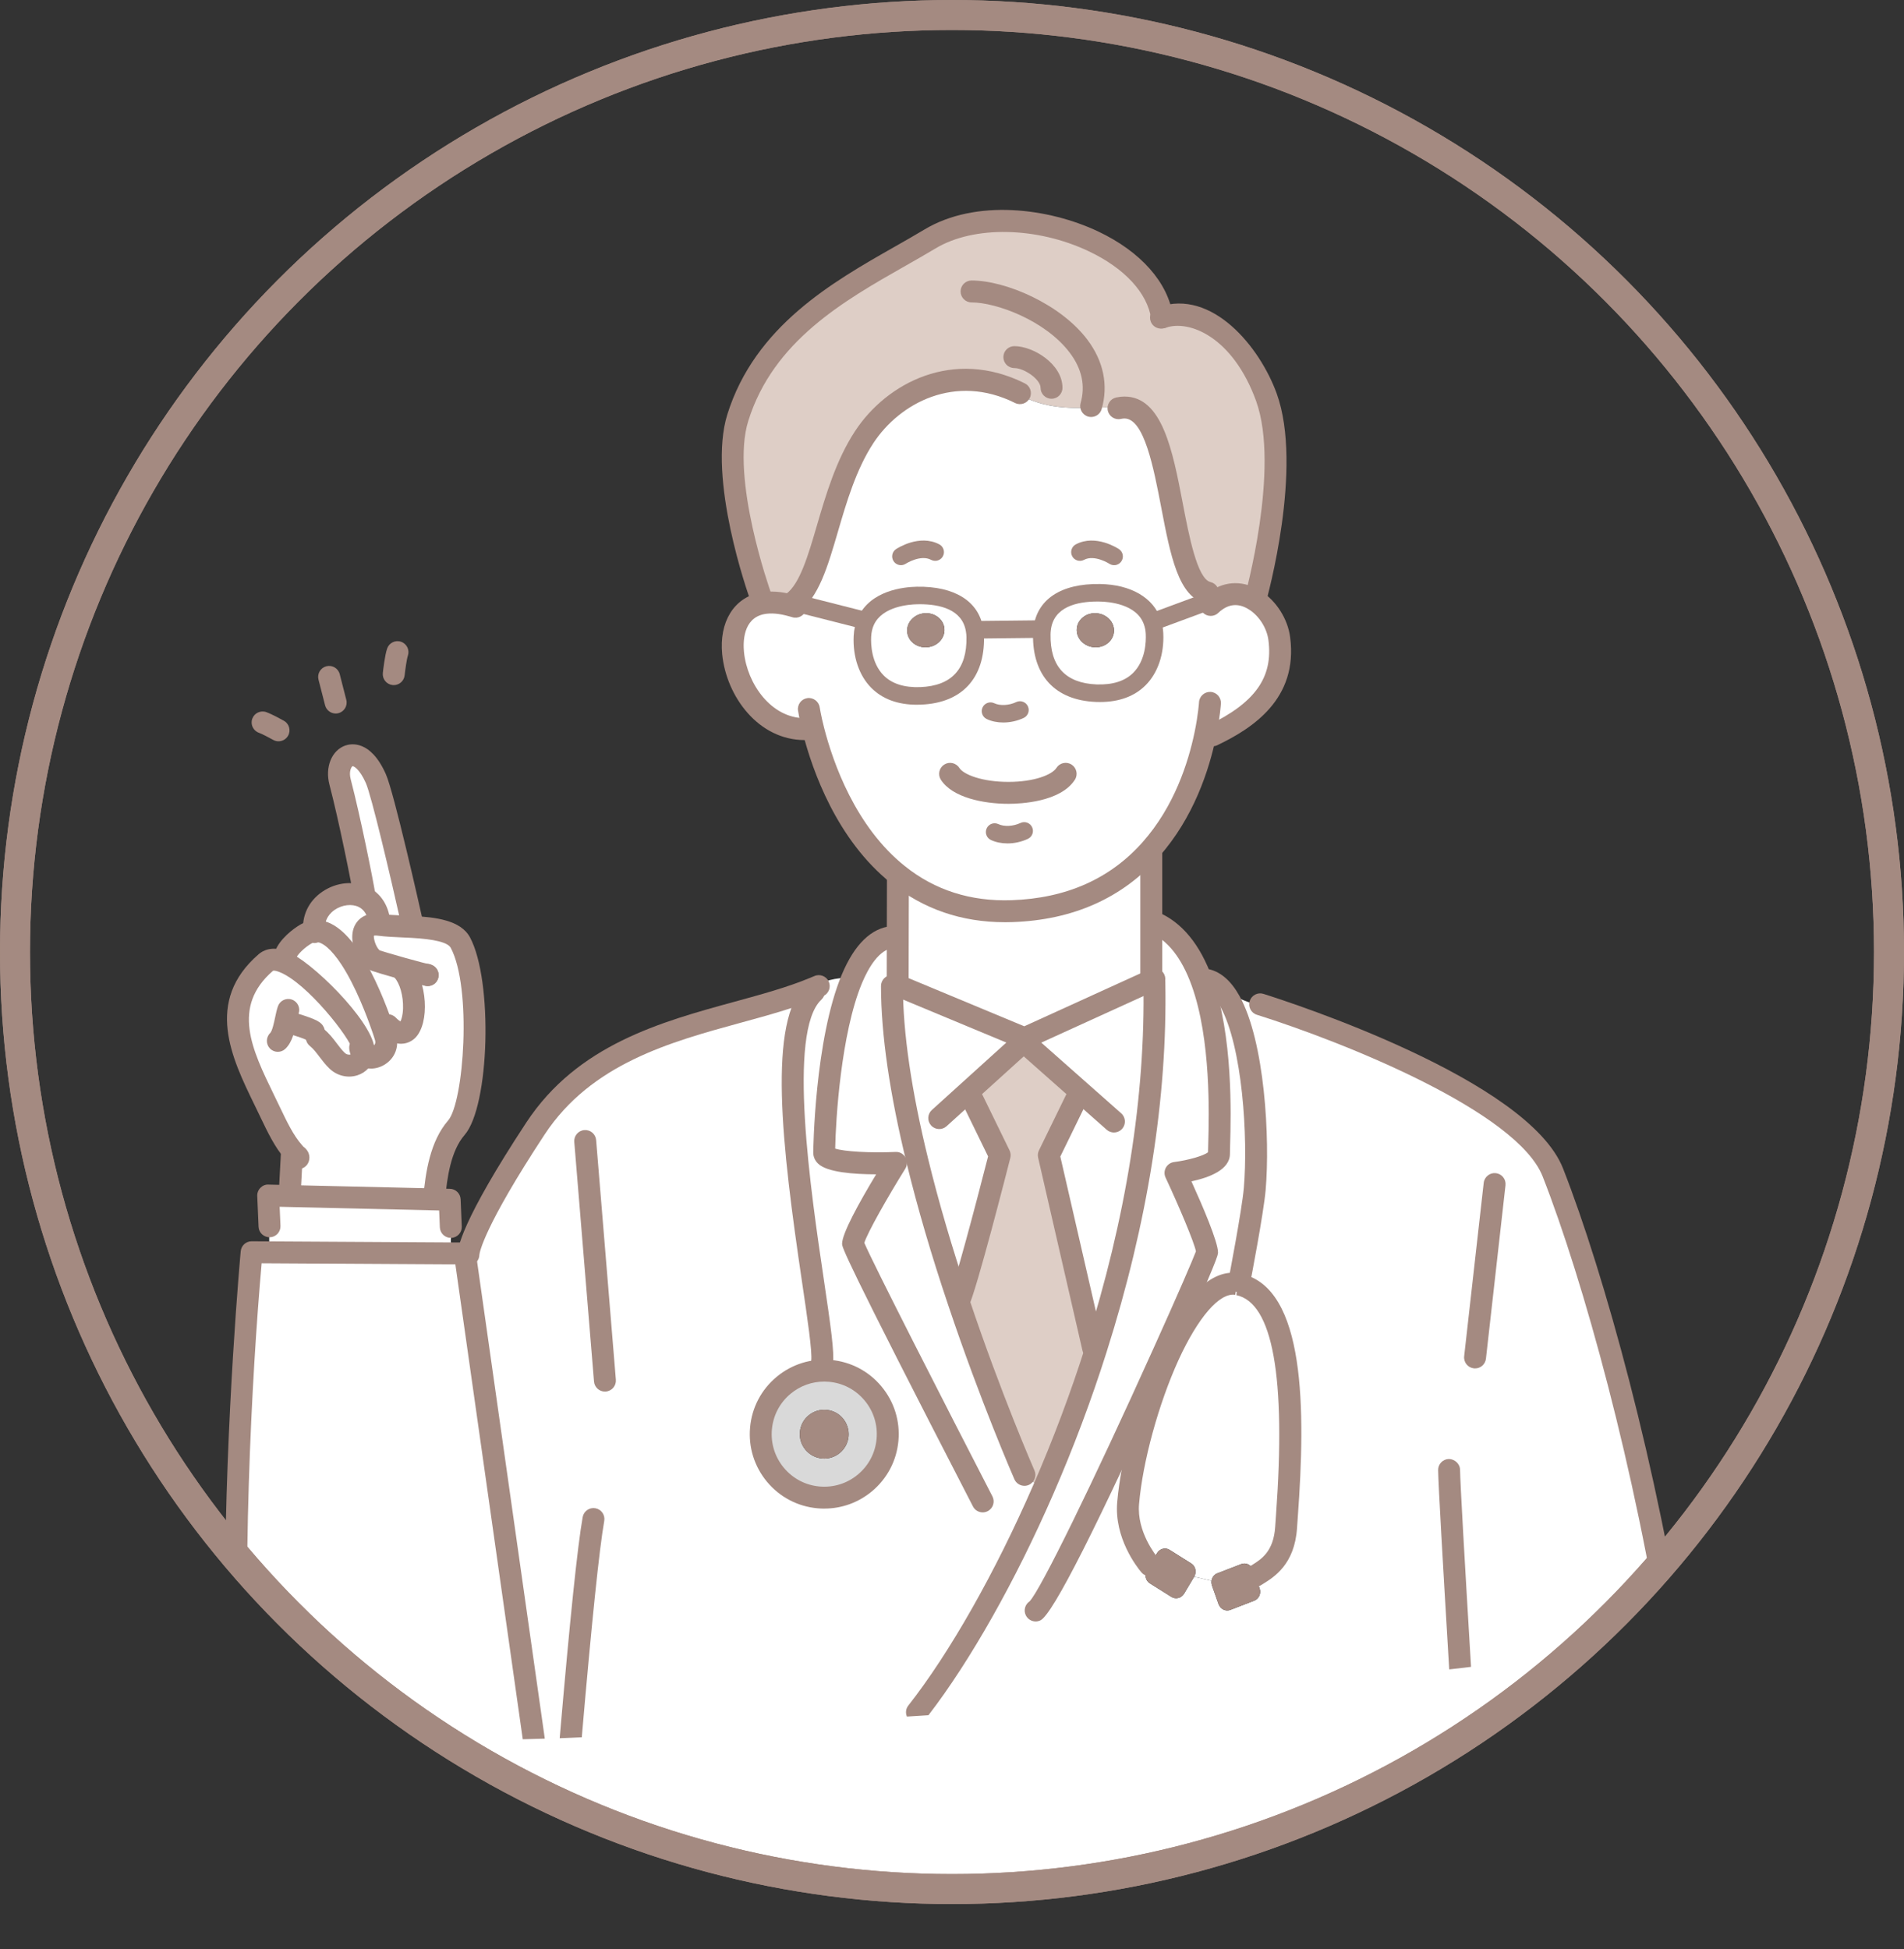 <?xml version="1.0" encoding="UTF-8"?><svg id="_レイヤー_2" xmlns="http://www.w3.org/2000/svg" width="127" height="130" xmlns:xlink="http://www.w3.org/1999/xlink" viewBox="0 0 127 130"><rect x="0" y="0" width="127" height="130" fill="#333333" stroke="none"/><defs><clipPath id="clippath"><circle cx="63.5" cy="63.5" r="62.5" fill="none"/></clipPath></defs><g id="_レイヤー_1-2"><g><g clip-path="url(#clippath)"><rect x="23" y="110" width="86" height="20" fill="#fff"/><g><g><path d="m30.07,81.835l.088.409c-.146.292-.059.801-.059,1.129v.228l-12.146-.07.006-.608v-.456l.059-.222v-.281l-.041-.17-.088-2.053,1.433.035,9.643.222,1.029.023.076,1.813Z" fill="#fff"/><path d="m27.479,61.52l-.012.304c-.795-.041-1.579-.059-2.17-.14h-.018l.018-.234c-.105-.819-.509-1.339-1.029-1.602l.047-.094c-.17-1.076-1.018-5.251-1.631-7.596-.439-1.661,1.199-2.901,2.386-.228.532,1.199,2.409,9.59,2.409,9.59Z" fill="#fff"/><path d="m26.83,64.689c1.316,1.363.965,5.672-.959,3.69l-.409.023c-.404-1.164-1.152-3.058-2.07-4.462l1.216-.263c.135.187.292.333.45.392.246.088,1.035.316,1.795.532l-.023.088Z" fill="#fff"/><path d="m25.298,61.45l-.018.234c-1.374-.187-1.187,1.251-.672,1.994l-1.216.263c-.731-1.117-1.573-1.93-2.438-1.83-.193-1.912,1.965-2.953,3.316-2.263.52.263.924.784,1.029,1.602Z" fill="#fff"/><path d="m20.953,62.111c.866-.099,1.708.713,2.438,1.83.918,1.403,1.667,3.298,2.07,4.462.105.286.181.532.24.713.368,1.158-.942,1.772-1.468,1.222.023-.117.029-.24.012-.38-.14-1.082-3.38-5.07-5.386-5.824l.175-.427c.199-.55.9-1.14,1.392-1.421.175-.099.351-.158.526-.175Z" fill="#fff"/><path d="m19.579,76.841c-.708-.801-1.216-1.959-1.678-2.912-1.526-3.181-3.591-6.772-.17-9.731.275-.24.672-.24,1.129-.064,2.006.754,5.245,4.742,5.386,5.824.018.14.012.263-.012.38.526.55,1.836-.064,1.468-1.222-.059-.181-.135-.427-.24-.713l.409-.023c1.924,1.982,2.275-2.327.959-3.69l.023-.088c-.76-.216-1.55-.444-1.795-.532-.158-.059-.316-.205-.45-.392-.515-.743-.702-2.181.672-1.994h.018c.591.082,1.374.099,2.17.14,1.392.076,2.813.252,3.24,1.047,1.503,2.813,1.093,10.783-.269,12.35-1.018,1.169-1.327,3-1.474,4.702v.076l-9.643-.222v-.111l.146-2.731.111-.094Z" fill="#fff"/><path d="m54.262,48.731l-.585-.099c-4.573,0-6.596-7.637-2.848-8.386.538-.105,1.193-.076,1.976.152l.053-.187h.199l4.514,1.146.187.076c-.135.292-.216.632-.234,1.018-.082,1.76.719,4.093,3.889,3.965,2.631-.105,3.678-1.76,3.637-3.93-.006-.164-.018-.322-.047-.468l.047-.012,4.351-.047.111.006c-.012.105-.023.222-.023.339-.041,2.17,1,3.824,3.637,3.93,3.17.123,3.965-2.205,3.883-3.965-.012-.286-.064-.55-.146-.784l.24-.088,3.655-1.351.298-.111.082.105c.877-.602,1.807-.491,2.573,0,.848.538,1.491,1.544,1.62,2.555.433,3.281-1.661,5.117-4.45,6.45l-.485-.059c-.421,2.029-1.398,5.146-3.631,7.66-1.959,2.216-4.889,3.976-9.269,4.123-3.216.111-5.69-.906-7.59-2.427-3.514-2.801-5.052-7.316-5.643-9.614Z" fill="#fff"/><path d="m77.009,42.269c.082,1.76-.713,4.088-3.883,3.965-2.637-.105-3.678-1.76-3.637-3.93,0-.117.012-.234.023-.339.228-1.971,2.105-2.462,3.86-2.427,1.374.023,3.006.497,3.491,1.947.082.234.135.497.146.784Zm-2.708-.117c.059-.626-.45-1.181-1.135-1.246s-1.286.392-1.339,1.018c-.059.626.45,1.181,1.129,1.246.684.064,1.286-.392,1.345-1.018Z" fill="#fff"/><path d="m65.051,42.486c.041,2.17-1.006,3.824-3.637,3.93-3.17.129-3.971-2.205-3.889-3.965.018-.386.099-.725.234-1.018.579-1.263,2.111-1.69,3.409-1.713,1.713-.035,3.55.439,3.836,2.298.029.146.041.304.047.468Zm-3.193.684c.684-.064,1.187-.62,1.135-1.246-.059-.626-.661-1.082-1.345-1.018s-1.193.62-1.135,1.246.661,1.082,1.345,1.018Z" fill="#fff"/><path d="m46.144,115.47c11.238-.849,22.477-1.473,33.729-2.098,10.03-.558,21.523-3.715,31.932-2.381-1.961-12.979-5.477-25.771-8.223-32.781-2.029-5.199-15.847-10.064-19.525-11.222l-.047.123c-.439-.175-.918-.31-1.374-.538l-.602.205c1.573,2.819,1.959,9.07,1.661,12.532-.135,1.538-1.024,6.146-1.024,6.146l-.047.216c4.608.988,3.351,13.227,3.164,16.198-.141,2.193-1.392,2.819-2.064,3.245l.292.825c.123.333-.041.702-.357.825l-1.591.614c-.316.123-.667-.053-.789-.386l-.433-1.228c-.041-.105-.047-.222-.035-.328l-1.158-.269-.667,1.117c-.181.31-.561.409-.848.228l-1.444-.906c-.286-.181-.368-.573-.187-.883l.187-.316c-.123-.146-1.631-1.965-1.444-4.146.24-2.807,1.286-6.76,2.696-9.853l-.345-.158c1.673-3.701,2.912-6.567,2.912-6.713,0-.789-2.105-5.304-2.105-5.304,0,0,2.9-.368,2.9-1.269,0-1.199.398-7.222-1.134-11.473-.661-1.836-1.678-3.339-3.24-3.988h-.14v3.895l.205-.094v.199c.164,8.374-1.468,16.853-3.889,24.479-1.052,3.316-2.251,6.462-3.52,9.374l-1.257-.982s-2.199-5.006-4.397-11.573c-.977-2.901-1.947-6.105-2.731-9.315l-1.438.082s-4.789.216-4.789-.684c0-1.216.246-7.771,1.854-11.608l-.146-.064c-.983,0-1.678.205-2.468.597l.047.111c-5.579,2.31-14.058,2.538-18.543,9.35-4.573,6.953-4.474,8.415-4.474,8.415l-.222.029-.018-.105-.906-.006-12.146-.07-1.17-.006s-1.724,18.584-.739,32.867c10.038-.3,20.06-.164,30.099-.922Zm9.217-24.033c2.333.21,4.047,2.275,3.836,4.602-.21,2.333-2.275,4.047-4.602,3.836-2.333-.21-4.047-2.275-3.836-4.602.21-2.333,2.275-4.047,4.602-3.836Z" fill="#fff"/><path d="m82.623,85.671c4.608.988,3.351,13.227,3.164,16.198-.14,2.193-1.392,2.819-2.064,3.245l-.14-.404c-.117-.333-.474-.509-.789-.386l-1.591.614c-.216.076-.357.275-.392.497l-1.158-.269c.181-.304.094-.702-.193-.883l-1.444-.906c-.286-.181-.667-.082-.848.228l-.474.801c-.123-.146-1.631-1.965-1.444-4.146.24-2.807,1.286-6.76,2.696-9.853,1.322-2.889,2.953-5.023,4.544-4.766.047.006.088.018.135.029Z" fill="#fff"/><path d="m73.822,27.17c-1.976.041-3.725.216-5.678-.76l-.111-.187c-4.275-2.134-8.356-.164-10.386,2.93-2.538,3.865-2.643,9.497-4.789,11.058l-.053.187c-.784-.228-1.438-.257-1.976-.152l-.117-.526s-2.789-7.766-1.497-11.871c2.047-6.526,8.298-9.198,12.818-11.912,5.07-3.041,14.719.076,15.479,5.234,1.906-.667,5.257.632,6.959,5.327,1.719,4.772-.749,13.526-.749,13.526l-.012.018c-.766-.491-1.696-.602-2.573,0l-.082-.105-.298.111-.187-.515c-2.877-.684-1.971-12.35-5.567-12.35l-1.181-.012Z" fill="#decec6"/><path d="m83.722,105.115l.292.825c.123.333-.041.702-.357.825l-1.591.614c-.316.123-.667-.053-.789-.386l-.433-1.228c-.041-.105-.047-.222-.035-.328.035-.222.175-.421.392-.497l1.591-.614c.316-.123.672.053.789.386l.14.404Z" fill="#a48a81"/><path d="m82.033,66.777c1.573,2.819,1.959,9.07,1.661,12.532-.135,1.538-1.023,6.146-1.023,6.146l-.047.216c-.047-.012-.088-.023-.135-.029-1.591-.257-3.222,1.877-4.544,4.766l-.345-.158c1.672-3.702,2.912-6.567,2.912-6.713,0-.789-2.105-5.304-2.105-5.304,0,0,2.901-.368,2.901-1.269,0-1.199.398-7.222-1.135-11.473l.339-.123c.597.152,1.099.655,1.52,1.409Z" fill="#fff"/><path d="m75.004,27.182c3.596,0,2.69,11.666,5.567,12.35l.187.515-3.655,1.351-.24.088c-.485-1.45-2.117-1.924-3.491-1.947-1.754-.035-3.631.456-3.86,2.427l-.111-.006-4.351.047-.047.012c-.286-1.86-2.123-2.333-3.836-2.298-1.298.023-2.83.45-3.409,1.713l-.187-.076-4.514-1.146h-.199c2.146-1.561,2.251-7.193,4.789-11.058,2.029-3.093,6.111-5.064,10.386-2.93l.111.187c1.953.977,3.702.801,5.678.76l1.181.012Z" fill="#fff"/><path d="m76.694,104.407l.474-.801c.181-.31.561-.409.848-.228l1.444.906c.286.181.374.579.193.883l-.667,1.117c-.181.31-.561.409-.848.228l-1.444-.906c-.286-.181-.368-.573-.187-.883l.187-.316Z" fill="#a48a81"/><path d="m72.162,72.911l-3.883-3.433.053-.228,8.462-3.854.205-.094v.199c.164,8.374-1.468,16.853-3.889,24.479l-.193-.059-2.959-12.871,1.795-3.678.409-.462Z" fill="#fff"/><path d="m76.793,61.502v3.895l-8.462,3.854-8.456-3.52v-.275s.006-1.357.006-2.959c.006-1.45.012-3.093.012-4.134l.012-.018c1.901,1.52,4.374,2.538,7.59,2.427,4.38-.146,7.31-1.906,9.269-4.123l.029.023v4.83Z" fill="#fff"/><path d="m73.167,40.907c.684.064,1.193.62,1.135,1.246s-.661,1.082-1.345,1.018c-.678-.064-1.187-.62-1.129-1.246.053-.626.655-1.082,1.339-1.018Z" fill="#a48a81"/><path d="m72.916,89.922l.193.059c-1.053,3.316-2.251,6.462-3.52,9.374l-1.257-.982s-2.199-5.006-4.397-11.573l.029-.012c.526-1.111,2.719-9.736,2.719-9.736l-.591-1.205-1.205-2.474-.409-.45,3.801-3.444,3.883,3.433-.409.462-1.795,3.678,2.959,12.871Z" fill="#decec6"/><path d="m64.478,72.923l.409.45,1.205,2.474.591,1.205s-2.193,8.625-2.719,9.736l-.029.012c-.977-2.901-1.947-6.105-2.731-9.315-1.006-4.099-1.708-8.21-1.708-11.719l.38-.035,8.456,3.52-.053.228-3.801,3.444Z" fill="#fff"/><path d="m62.992,41.924c.053.626-.45,1.181-1.135,1.246s-1.286-.392-1.345-1.018.45-1.181,1.135-1.246,1.286.392,1.345,1.018Z" fill="#a48a81"/><path d="m61.203,77.484l-1.438.082s-4.789.216-4.789-.684c0-1.216.246-7.772,1.854-11.608.655-1.556,1.538-2.667,2.713-2.778h.339c0,1.602-.006,2.959-.006,2.959v.275l-.38.035c0,3.509.702,7.62,1.708,11.719Z" fill="#fff"/><path d="m55.361,91.437c2.333.21,4.047,2.275,3.836,4.602-.21,2.333-2.275,4.047-4.602,3.836-2.333-.21-4.047-2.275-3.836-4.602.21-2.333,2.275-4.047,4.602-3.836Zm1.24,4.368c.076-.895-.579-1.69-1.474-1.766-.895-.082-1.69.573-1.772,1.468s.579,1.69,1.474,1.772,1.69-.579,1.772-1.474Z" fill="#d9d9d9"/><path d="m55.127,94.039c.895.076,1.55.871,1.474,1.766-.082.895-.877,1.556-1.772,1.474s-1.556-.877-1.474-1.772.877-1.55,1.772-1.468Z" fill="#a48a81"/></g><g><path d="m98.12,111.179c-.435-7.27-.715-12.141-.732-13.146-.006-.404-.361-.712-.743-.719-.403.007-.725.339-.719.743.017,1.031.3,5.957.739,13.292.485-.059.97-.116,1.454-.17Z" fill="#a48a81"/><path d="m38.806,115.875c.666-7.717,1.168-12.565,1.498-14.429.071-.398-.195-.777-.592-.847-.396-.071-.777.195-.847.593-.345,1.947-.852,6.82-1.533,14.746.491-.017.983-.044,1.474-.063Z" fill="#a48a81"/><path d="m83.836,67.685c5.856,1.843,17.378,6.471,19.064,10.791,2.686,6.855,6.192,19.491,8.159,32.425.504.054,1.004.12,1.502.195-1.976-13.204-5.56-26.157-8.3-33.152-2.319-5.941-18.185-11.086-19.987-11.653-.387-.121-.795.093-.916.478-.121.385.092.795.478.917Z" fill="#a48a81"/><path d="m31.245,84.414c-.382,0-.702-.295-.729-.681-.027-.401.223-2.224,4.592-8.866,3.414-5.187,8.982-6.71,13.893-8.054,1.802-.493,3.503-.958,4.98-1.57.117-.046.223-.089.331-.137.366-.167.801-.003.967.365.166.368.002.801-.366.967-.127.058-.254.109-.382.159-1.553.643-3.297,1.12-5.144,1.625-4.663,1.276-9.947,2.722-13.059,7.448-4.072,6.191-4.337,7.877-4.353,8.018-.002.379-.297.698-.681.724-.017.001-.034.002-.05.002Z" fill="#a48a81"/><path d="m76.793,66.461c-.404,0-.731-.327-.731-.731v-9.058c0-.404.327-.731.731-.731s.731.327.731.731v9.058c0,.404-.327.731-.731.731Z" fill="#a48a81"/><path d="m59.876,66.186h-.003c-.404-.002-.73-.33-.728-.734,0-.001.006-1.356.006-2.956.006-1.452.011-3.094.011-4.135,0-.404.327-.731.731-.731s.731.327.731.731c0,1.042-.006,2.686-.011,4.137,0,1.601-.006,2.959-.006,2.959-.002.403-.329.728-.731.728Z" fill="#a48a81"/><path d="m16.785,116.372c-.742-10.862.011-24.717.667-32.114l12.922.075,4.495,31.674c.49-.013.98-.026,1.47-.041l-4.595-32.376-.018-.105c-.059-.35-.361-.608-.716-.61l-14.223-.082h-.003c-.377,0-.693.287-.728.663-.01.11-1.018,11.093-1.047,22.53-.01,3.886.092,7.361.305,10.424.49-.016.981-.025,1.471-.039Z" fill="#a48a81"/><path d="m54.836,91.589c-.032,0-.064-.002-.096-.006-.4-.052-.682-.419-.63-.82.078-.593-.256-2.845-.609-5.229-1.348-9.1-2.34-17.472.291-19.928.294-.276.757-.26,1.033.035.275.295.259.758-.036,1.033-2.288,2.136-.697,12.876.158,18.645.471,3.179.712,4.874.612,5.634-.048.368-.362.636-.724.636Z" fill="#a48a81"/><path d="m54.986,100.624c-.152,0-.304-.007-.456-.021-1.323-.119-2.518-.747-3.368-1.768-.848-1.019-1.25-2.308-1.13-3.629.119-1.322.747-2.518,1.767-3.368,1.019-.849,2.311-1.25,3.628-1.131,1.323.119,2.518.747,3.368,1.768.849,1.019,1.25,2.308,1.131,3.628-.119,1.322-.748,2.518-1.768,3.368-.901.75-2.014,1.151-3.172,1.151Zm-.013-8.473c-.818,0-1.603.283-2.239.812-.72.599-1.163,1.443-1.247,2.376v0c-.085.932.199,1.842.798,2.562.599.72,1.443,1.163,2.376,1.247.935.083,1.842-.199,2.561-.798.72-.599,1.163-1.443,1.247-2.376.085-.933-.199-1.842-.798-2.562-.599-.72-1.443-1.163-2.376-1.247-.108-.01-.215-.015-.322-.015Zm-4.214,3.123h.006-.006Z" fill="#a48a81"/><path d="m82.67,86.186c-.046,0-.092-.004-.139-.013-.396-.076-.656-.46-.579-.856.009-.046.883-4.588,1.013-6.071.291-3.376-.093-9.465-1.571-12.112-.233-.418-.607-.941-1.063-1.058-.391-.1-.627-.498-.527-.889.1-.392.494-.63.889-.527.77.196,1.435.789,1.978,1.762,1.694,3.034,2.046,9.521,1.75,12.951-.136,1.558-.997,6.032-1.034,6.221-.067.349-.373.593-.717.593Z" fill="#a48a81"/><path d="m83.723,105.846c-.242,0-.479-.12-.618-.339-.216-.341-.115-.793.226-1.009l.147-.092c.656-.406,1.472-.911,1.58-2.583.014-.217.033-.484.055-.793.669-9.197-.22-14.124-2.643-14.644l.067-.736-.15.715c-1.033-.167-2.474,1.499-3.778,4.346-1.333,2.927-2.391,6.79-2.632,9.611-.158,1.847,1.128,3.438,1.276,3.614.26.309.22.77-.09,1.03-.31.26-.771.219-1.03-.09-.305-.363-1.817-2.297-1.613-4.678.253-2.972,1.362-7.029,2.758-10.094,1.686-3.684,3.531-5.475,5.326-5.184.042.005.106.019.174.036,4.335.93,4.303,9.135,3.791,16.179-.022.303-.041.566-.055.779-.155,2.425-1.53,3.276-2.269,3.733l-.133.083c-.122.077-.257.114-.391.114Z" fill="#a48a81"/><path d="m68.332,99.103c-.281,0-.549-.163-.67-.437-.022-.051-2.238-5.111-4.422-11.634-1.11-3.296-2.034-6.45-2.747-9.374-1.147-4.675-1.729-8.676-1.729-11.892,0-.404.327-.731.731-.731s.731.327.731.731c0,3.099.568,6.983,1.686,11.545.704,2.885,1.617,5.999,2.714,9.256,2.162,6.458,4.353,11.462,4.374,11.511.162.37-.006.801-.375.963-.096.042-.195.062-.293.062Z" fill="#a48a81"/><path d="m61.929,114.405c2.788-3.621,5.811-8.968,8.329-14.758,1.343-3.081,2.536-6.258,3.547-9.445,2.754-8.675,4.074-16.99,3.923-24.714-.008-.404-.347-.712-.745-.717-.404.008-.725.342-.717.745.148,7.564-1.148,15.721-3.854,24.243-.996,3.139-2.172,6.269-3.494,9.303-2.529,5.818-5.568,11.178-8.337,14.705-.169.215-.187.492-.089.728.479-.03.959-.062,1.438-.091Z" fill="#a48a81"/><path d="m65.548,100.875c-.265,0-.52-.144-.65-.396-8.729-16.923-8.729-17.298-8.729-17.522,0-.685,1.116-2.713,2.272-4.63-1.517-.001-3.271-.137-3.87-.71-.21-.201-.326-.462-.326-.736,0-.073.082-7.528,1.911-11.89.846-2.011,1.963-3.095,3.318-3.223.392-.037.758.257.796.659.038.402-.257.759-.659.797-.969.091-1.681,1.319-2.108,2.333-1.414,3.373-1.762,9.192-1.794,11.054.586.196,2.338.299,4.022.224.286-.017.526.127.664.361.137.234.133.525-.01.755-1.196,1.921-2.526,4.269-2.733,4.946.572,1.362,5.353,10.721,8.545,16.911.185.359.044.8-.315.985-.107.055-.222.082-.335.082Z" fill="#a48a81"/><path d="m69.08,108.15c-.268,0-.526-.148-.654-.404-.167-.334-.054-.734.249-.936.724-.755,4.181-7.811,8.259-16.86,1.688-3.735,2.642-5.965,2.837-6.487-.12-.611-1.118-2.974-2.026-4.921-.099-.212-.09-.457.022-.662.113-.204.316-.343.548-.372.958-.123,1.989-.424,2.263-.654.002-.145.007-.335.014-.564.052-1.903.191-6.956-1.105-10.551-.669-1.86-1.622-3.058-2.833-3.561-.373-.155-.549-.583-.395-.956.155-.372.583-.55.955-.394,1.606.668,2.833,2.153,3.647,4.415,1.389,3.855,1.246,9.109,1.191,11.087-.007.275-.014.49-.014.634,0,1.048-1.348,1.572-2.568,1.831.73,1.607,1.773,4.03,1.773,4.742,0,.159,0,.425-2.978,7.014-5.053,11.213-8.034,17.109-8.86,17.522-.104.052-.216.077-.326.077Zm-.327-1.385l-.002.001.002-.001Z" fill="#a48a81"/><path d="m68.332,69.981c-.095,0-.191-.019-.281-.056l-8.456-3.52c-.373-.155-.549-.583-.394-.956.155-.372.581-.55.956-.394l8.162,3.398,8.375-3.814c.367-.169.8-.007.969.36.168.367.007.801-.36.969l-8.667,3.948c-.097.044-.2.066-.303.066Z" fill="#a48a81"/><path d="m80.571,40.264c-.056,0-.113-.007-.17-.02-1.802-.429-2.332-3.195-2.946-6.399-.506-2.643-1.136-5.932-2.452-5.932-.067,0-.146.01-.248.031-.392.083-.783-.17-.865-.566-.083-.395.171-.783.566-.866.203-.043.377-.062.548-.062,2.523,0,3.217,3.619,3.888,7.119.408,2.128.966,5.042,1.848,5.252.393.094.636.488.542.88-.08.336-.38.562-.71.562Z" fill="#a48a81"/><path d="m83.723,40.755c-.066,0-.133-.009-.199-.027-.388-.11-.615-.513-.505-.902.024-.085,2.384-8.586.765-13.08-1.552-4.281-4.463-5.434-6.029-4.885-.021.007-.041.013-.061.019-.372.127-.791-.053-.934-.42-.146-.373.022-.788.394-.937.05-.02.101-.038.151-.052,3.542-1.206,6.72,2.647,7.854,5.779,1.779,4.937-.629,13.607-.732,13.973-.091.322-.384.532-.703.532Zm-6.065-18.867c-.002 0-.005.001-.007.001.002-.001.005-.001.007-.001Z" fill="#a48a81"/><path d="m52.859,40.942c-.226,0-.449-.104-.592-.301-.238-.326-.166-.783.161-1.021.921-.67,1.474-2.562,2.06-4.566.599-2.046,1.277-4.366,2.547-6.301,2.104-3.205,6.544-5.569,11.323-3.183.361.18.508.619.327.981-.18.361-.619.508-.981.327-3.979-1.987-7.687-.006-9.448,2.677-1.151,1.754-1.797,3.962-2.366,5.91-.687,2.348-1.28,4.375-2.603,5.338-.13.095-.28.14-.429.14Z" fill="#a48a81"/><path d="m70.138,26.597c-.404,0-.731-.327-.731-.731,0-.568-1.1-1.316-1.749-1.316-.404,0-.731-.327-.731-.731s.327-.731.731-.731c1.263,0,3.211,1.193,3.211,2.778,0,.404-.327.731-.731.731Z" fill="#a48a81"/><path d="m72.782,27.814c-.066,0-.134-.009-.2-.028-.388-.111-.614-.515-.503-.903.329-1.156.086-2.284-.724-3.356-1.631-2.161-4.908-3.356-6.55-3.356-.404,0-.731-.327-.731-.731s.327-.731.731-.731c2.291,0,5.938,1.582,7.716,3.937,1.085,1.436,1.417,3.039.963,4.637-.091.321-.384.531-.702.531Z" fill="#a48a81"/><path d="m50.712,40.451c-.3,0-.581-.186-.688-.484-.117-.326-2.857-8.047-1.506-12.337,1.844-5.879,7.007-8.813,11.155-11.171.684-.389,1.351-.768,1.984-1.148,3.45-2.069,8.308-1.427,11.59.126,2.842,1.345,4.66,3.396,4.989,5.628.059.399-.217.771-.616.83-.4.057-.771-.217-.83-.617-.257-1.74-1.776-3.387-4.168-4.519-3.467-1.642-7.667-1.721-10.212-.194-.642.386-1.319.77-2.014,1.165-4.13,2.347-8.811,5.007-10.483,10.339-1.204,3.827,1.461,11.33,1.488,11.405.137.38-.061.798-.441.935-.082.029-.165.043-.247.043Z" fill="#a48a81"/><path d="m67.02,61.511c-2.872,0-5.418-.872-7.572-2.595-3.635-2.898-5.253-7.511-5.894-10.002-.235-.916-.321-1.496-.324-1.52-.059-.399.217-.77.616-.829.393-.059.77.216.83.616.001.005.081.536.295,1.37.595,2.314,2.087,6.59,5.391,9.224,1.998,1.599,4.381,2.362,7.109,2.268,3.638-.122,6.58-1.426,8.746-3.876,2.096-2.36,3.04-5.286,3.463-7.325.247-1.192.295-1.996.296-2.004.023-.403.373-.707.771-.688.403.023.711.367.689.77-.002.036-.053.912-.324,2.219-.459,2.213-1.491,5.397-3.8,7.997-2.442,2.763-5.737,4.232-9.791,4.368-.168.006-.334.009-.5.009Z" fill="#a48a81"/><path d="m53.677,49.363c-3.091,0-5.226-2.909-5.505-5.721-.212-2.15.774-3.765,2.513-4.112.698-.136,1.477-.079,2.325.167.055.01.169.04.284.079.383.128.589.542.461.925-.128.382-.541.59-.925.461-.06-.02-.121-.036-.178-.049-.673-.194-1.223-.24-1.685-.15-1.409.281-1.408,1.866-1.341,2.534.21,2.118,1.817,4.403,4.049,4.403.404,0,.731.327.731.731s-.327.731-.731.731Z" fill="#a48a81"/><path d="m80.881,49.778c-.273,0-.534-.153-.66-.416-.174-.364-.02-.801.344-.975,3.159-1.51,4.367-3.214,4.04-5.695-.101-.793-.618-1.609-1.287-2.034-.615-.394-1.209-.398-1.768-.014-.113.077-.2.148-.276.224-.285.285-.748.285-1.034,0s-.285-.748,0-1.034c.141-.141.295-.267.484-.397,1.043-.715,2.276-.72,3.381-.012,1.029.653,1.795,1.862,1.95,3.079.542,4.113-2.514,6.08-4.86,7.202-.102.049-.209.072-.315.072Z" fill="#a48a81"/><path d="m66.919,48.191c-.395,0-.777-.076-1.102-.23-.291-.139-.416-.488-.277-.779.138-.291.488-.416.779-.277.385.183.986.151,1.462-.076.292-.139.641-.015.779.277.139.291.014.64-.277.779-.429.204-.906.306-1.365.306Z" fill="#a48a81"/><path d="m67.198,56.255c-.396,0-.778-.076-1.104-.229-.292-.137-.417-.486-.28-.778.138-.291.485-.418.778-.28.388.182.993.151,1.471-.075.293-.14.641-.014.779.278.139.292.014.641-.278.779-.428.203-.907.306-1.367.306Z" fill="#a48a81"/><path d="m67.265,53.614c-1.681,0-3.746-.421-4.507-1.605-.218-.34-.12-.792.22-1.01.339-.219.791-.121,1.01.219.291.453,1.538.934,3.277.934h.004c1.706-.001,2.899-.47,3.197-.934.218-.341.671-.439,1.01-.22.339.218.438.67.22,1.01-.956,1.489-3.63,1.606-4.426,1.606h-.004Z" fill="#a48a81"/><path d="m74.313,37.696c-.111,0-.223-.031-.323-.097h0c-.01-.006-.989-.626-1.682-.258-.284.153-.639.044-.791-.24-.152-.285-.044-.639.24-.791,1.324-.708,2.818.274,2.881.316.268.18.341.543.161.811-.113.169-.297.26-.486.26Z" fill="#a48a81"/><path d="m60.094,37.695c-.19,0-.376-.092-.488-.261-.178-.268-.106-.63.162-.809.063-.042,1.557-1.023,2.885-.317.285.152.394.506.242.791-.151.285-.505.393-.79.242-.697-.371-1.679.251-1.689.258-.099.065-.211.096-.322.096Z" fill="#a48a81"/><path d="m73.367,46.824c-.087,0-.174-.002-.263-.005-2.721-.108-4.251-1.758-4.2-4.525,0-.128.013-.266.027-.392.223-1.927,1.846-2.995,4.453-2.948,2.044.035,3.551.911,4.033,2.343.103.298.163.617.177.948.064,1.377-.362,2.635-1.169,3.449-.745.75-1.773,1.13-3.057,1.13Zm-.169-6.702c-1.355,0-2.924.346-3.106,1.911-.009.081-.019.177-.019.272-.04,2.14.995,3.262,3.076,3.346,1.067.035,1.889-.221,2.444-.78.82-.826.855-2.075.832-2.574-.009-.22-.047-.427-.114-.618-.001-.002-.002-.005-.002-.007-.468-1.398-2.373-1.538-2.946-1.548-.054-.001-.109-.002-.164-.002Z" fill="#a48a81"/><path d="m61.163,47.005c-1.279,0-2.304-.379-3.048-1.127-.81-.815-1.238-2.074-1.174-3.455.021-.451.118-.867.287-1.235.828-1.805,3.024-2.037,3.93-2.054,2.504-.044,4.143.967,4.424,2.794.027.135.045.309.053.536.053,2.776-1.477,4.426-4.198,4.534-.092.004-.184.006-.274.006Zm.184-6.703c-.056,0-.112.001-.167.002-.536.009-2.323.137-2.89,1.372,0,.001-.001.001-.001.001-.106.231-.167.5-.181.799-.023.499.012,1.748.835,2.576.557.56,1.381.817,2.446.778,2.082-.083,3.116-1.205,3.076-3.334-.004-.121-.013-.248-.035-.365-.232-1.501-1.767-1.83-3.083-1.83Zm-3.589,1.131h.006-.006Z" fill="#a48a81"/><path d="m57.572,41.942c-.048,0-.096-.006-.144-.018l-4.514-1.146c-.313-.079-.502-.398-.423-.711.079-.314.397-.503.711-.423l4.514,1.146c.313.079.502.398.423.711-.067.265-.305.441-.567.441Z" fill="#a48a81"/><path d="m77.103,41.983c-.238,0-.461-.146-.548-.382-.113-.303.043-.639.345-.751l3.951-1.461c.302-.112.64.041.753.344.113.303-.042.639-.344.752l-3.955,1.462c-.067.025-.135.036-.203.036Z" fill="#a48a81"/><path d="m65.051,42.591c-.32,0-.581-.258-.585-.579-.003-.323.255-.588.579-.591l4.351-.047h.006c.32,0,.581.258.585.579.003.323-.255.588-.579.591l-4.351.047h-.006Z" fill="#a48a81"/><path d="m74.302,75.537c-.172,0-.345-.06-.484-.184l-5.532-4.894-5.148,4.66c-.299.271-.761.248-1.032-.052-.271-.299-.247-.762.052-1.032l5.631-5.098c.276-.25.697-.252.975-.006l6.023,5.327c.303.268.331.73.063,1.032-.144.163-.345.246-.547.246Z" fill="#a48a81"/><path d="m72.915,90.653c-.333,0-.634-.229-.712-.567l-2.959-12.871c-.038-.163-.018-.334.055-.484l1.795-3.678c.177-.363.615-.513.977-.336.363.177.513.615.336.978l-1.682,3.446,2.901,12.619c.091.394-.155.786-.548.876-.055.013-.11.019-.165.019Z" fill="#a48a81"/><path d="m63.962,87.519c-.105,0-.211-.023-.312-.071-.365-.173-.52-.609-.348-.973.355-.749,1.726-5.899,2.605-9.344l-1.678-3.438c-.176-.363-.026-.8.338-.977.362-.176.801-.025.977.337l1.794,3.676c.076.156.095.334.052.502-.227.89-2.226,8.727-2.767,9.869-.125.264-.388.418-.661.418Z" fill="#a48a81"/><path d="m28.526,65.771c-.131,0-.261-.035-.376-.104-.331-.173-.491-.574-.349-.925.151-.374.568-.56.939-.409.092.036.233.121.303.191.285.285.285.748,0,1.034-.143.143-.33.214-.517.214Z" fill="#a48a81"/><path d="m28.965,80.654c-.021,0-.042-.001-.063-.003-.402-.035-.7-.389-.665-.791.143-1.664.46-3.75,1.65-5.119,1.057-1.216,1.6-8.86.176-11.526-.19-.353-1.077-.576-2.635-.661l-.557-.026c-.597-.027-1.161-.052-1.637-.115-.019-.001-.038-.003-.052-.005-.147-.021-.224-.004-.241.003-.025.078.035.514.268.85.058.081.11.123.124.132.154.053.742.227,1.721.505.856.237,1.435.388,1.568.417.359.046.638.353.638.725,0,.404-.324.731-.728.731-.118,0-.192,0-1.873-.465-1.058-.301-1.625-.469-1.846-.548-.299-.111-.565-.329-.798-.653-.483-.696-.732-1.766-.289-2.487.184-.301.636-.781,1.616-.664.021.001.041.003.057.005.416.058.961.082,1.537.108l.569.027c1.535.084,3.223.271,3.846,1.431,1.539,2.881,1.309,11.254-.361,13.176-.914,1.05-1.173,2.842-1.298,4.285-.033.381-.352.668-.728.668Z" fill="#a48a81"/><path d="m27.479,62.251c-.335,0-.637-.232-.713-.572-.748-3.345-1.995-8.623-2.364-9.453-.44-.99-.84-1.137-.884-1.121-.075.027-.264.349-.127.866.636,2.431,1.484,6.636,1.646,7.669.063.399-.209.773-.608.836-.391.061-.773-.209-.836-.608-.16-1.012-.991-5.137-1.617-7.525-.309-1.17.144-2.296,1.056-2.616.377-.133,1.686-.387,2.705,1.907.546,1.23,2.261,8.861,2.454,9.727.088.394-.16.785-.554.873-.054.012-.107.018-.16.018Z" fill="#a48a81"/><path d="m20.959,62.9c-.385,0-.7-.297-.729-.675-.002-.019-.005-.037-.006-.054-.105-1.087.359-2.068,1.276-2.694.948-.648,2.165-.758,3.101-.28.788.398,1.294,1.166,1.422,2.16.052.401-.231.767-.631.819-.402.048-.767-.231-.818-.631-.066-.513-.28-.864-.634-1.044-.456-.232-1.117-.156-1.614.184-.273.186-.72.611-.645,1.354,0,.005.001.011.001.016.005.042.008.081.008.116,0,.404-.327.731-.731.731Z" fill="#a48a81"/><path d="m26.756,69.62c-.384,0-.865-.17-1.409-.731-.281-.29-.275-.752.015-1.034.291-.281.753-.274,1.034.015.145.149.249.223.312.259.069-.127.161-.413.175-.868.026-.823-.217-1.691-.578-2.064-.28-.29-.272-.753.018-1.034.29-.28.754-.272,1.034.018,1.153,1.194,1.337,4.081.322,5.063-.097.093-.428.374-.922.374Z" fill="#a48a81"/><path d="m24.747,71.274c-.395,0-.77-.146-1.042-.43-.216-.203-.367-.518-.409-.884-.046-.401.242-.763.644-.809.391-.052.763.242.809.643.009.026.123.006.209-.084.03-.032.123-.13.046-.371l-.026-.082c-.051-.163-.117-.367-.203-.601-.283-.817-1.035-2.846-1.996-4.314-.66-1.008-1.298-1.556-1.744-1.504-.083.009-.163.036-.249.085-.463.264-.961.748-1.065,1.034-.138.38-.559.576-.936.439-.38-.137-.576-.556-.439-.936.297-.823,1.219-1.523,1.717-1.807.266-.151.54-.24.816-.268,1.059-.125,2.106.605,3.123,2.157,1.012,1.547,1.781,3.56,2.149,4.623.09.244.162.469.219.648l.026.081c.272.858-.028,1.694-.766,2.131-.282.167-.589.25-.885.25Z" fill="#a48a81"/><path d="m18.532,70.157c-.19,0-.38-.074-.524-.221-.281-.289-.275-.752.014-1.034.138-.134.259-.712.325-1.023.057-.272.111-.528.19-.757.132-.382.55-.583.93-.451.382.133.584.549.451.93-.049.141-.093.353-.141.578-.131.621-.278,1.325-.736,1.77-.142.138-.326.207-.51.207Z" fill="#a48a81"/><path d="m20.942,69.59c-.084,0-.17-.015-.253-.045-.12-.044-.222-.117-.3-.208-.131-.059-.407-.162-.978-.342-.09-.029-.157-.05-.188-.061-.379-.135-.577-.551-.443-.931.134-.38.55-.58.932-.447l.138.044c1.264.399,1.574.56,1.745.909.088.18.102.415.033.603-.109.295-.388.478-.686.478Zm-.472-.212h.006-.006Zm-.214-.771c-.014.039-.025.077-.031.114.007-.038.018-.076.031-.114Zm.001-.001s0,.001-.001.001c.001-0.0.001-.001.001-.001Z" fill="#a48a81"/><path d="m19.901,77.976c-.085,0-.17-.015-.254-.046-.191-.07-.335-.212-.412-.384-.014-.012-.026-.023-.037-.035-.069-.068-.135-.144-.194-.22-.661-.747-1.155-1.78-1.592-2.692l-.454-.941c-1.489-3.06-3.341-6.868.295-10.013.27-.236.875-.576,1.869-.194,1.609.605,5.608,4.557,5.848,6.413.027.215.021.417-.019.617-.115.591-.532,1.056-1.114,1.242-.642.204-1.35.036-1.85-.44-.261-.246-.475-.526-.681-.798-.213-.28-.414-.545-.626-.709-.319-.247-.378-.706-.13-1.026s.708-.377,1.026-.13c.364.282.634.637.894.981.178.234.346.455.521.62.139.132.302.141.401.11.104-.033.118-.1.124-.133.007-.034.013-.077.003-.148-.115-.745-3.051-4.529-4.918-5.231-.251-.097-.37-.08-.39-.07-2.79,2.413-1.405,5.258.06,8.271l.459.95c.395.825.842,1.761,1.396,2.388.051.063.077.093.103.119.518.386.422.844.356,1.022-.109.295-.388.477-.685.477Z" fill="#a48a81"/><path d="m26.264,45.696c-.027,0-.053-.001-.081-.004-.401-.044-.691-.404-.647-.806.021-.193.133-1.179.286-1.626.131-.382.544-.586.929-.455.382.131.585.546.455.929-.074.214-.172.908-.216,1.31-.041.374-.357.652-.725.652Z" fill="#a48a81"/><path d="m22.391,47.591c-.326,0-.623-.22-.708-.55l-.439-1.713c-.1-.391.136-.789.527-.889s.789.136.889.527l.439,1.713c.1.391-.136.789-.527.889-.06.016-.122.023-.182.023Z" fill="#a48a81"/><path d="m18.579,49.444c-.121,0-.244-.03-.357-.093-.258-.144-.744-.401-.952-.475-.38-.135-.579-.554-.444-.934.135-.381.553-.579.934-.444.384.137,1.048.505,1.177.577.352.198.477.643.28.995-.134.239-.382.373-.638.373Z" fill="#a48a81"/><path d="m19.322,80.396c-.013,0-.026-0-.039-.001-.403-.021-.713-.366-.691-.769l.146-2.731c.021-.403.371-.714.769-.691.403.021.713.366.691.769l-.146,2.731c-.021.39-.343.692-.729.692Z" fill="#a48a81"/><path d="m40.349,92.817c-.377,0-.697-.289-.728-.671l-1.316-15.982c-.033-.402.266-.755.669-.788.411-.032.755.266.789.668l1.316,15.982c.033.402-.266.755-.669.788-.021.002-.041.003-.06.003Z" fill="#a48a81"/><path d="m98.39,91.273c-.027,0-.055-.001-.083-.005-.402-.045-.69-.407-.645-.808l1.304-11.567c.046-.401.416-.69.808-.644.402.045.69.407.645.808l-1.304,11.567c-.042.373-.359.649-.725.649Z" fill="#a48a81"/><path d="m30.069,82.566c-.39,0-.713-.307-.73-.7l-.047-1.128-10.639-.246.055,1.272c.017.404-.296.744-.699.762-.404.008-.744-.295-.762-.699l-.088-2.053c-.009-.202.067-.399.209-.544.142-.144.329-.232.539-.218l12.104.281c.386.009.698.315.714.7l.076,1.813c.017.403-.296.744-.7.761-.011 0-.021.001-.031.001Z" fill="#a48a81"/></g></g></g><circle cx="63.5" cy="63.5" r="62.5" fill="none" stroke="#a48a81" stroke-linecap="round" stroke-miterlimit="10" stroke-width="2"/><circle cx="63.5" cy="63.5" r="62.5" fill="none" stroke="#a48a81" stroke-linecap="round" stroke-miterlimit="10" stroke-width="2"/></g></g></svg>